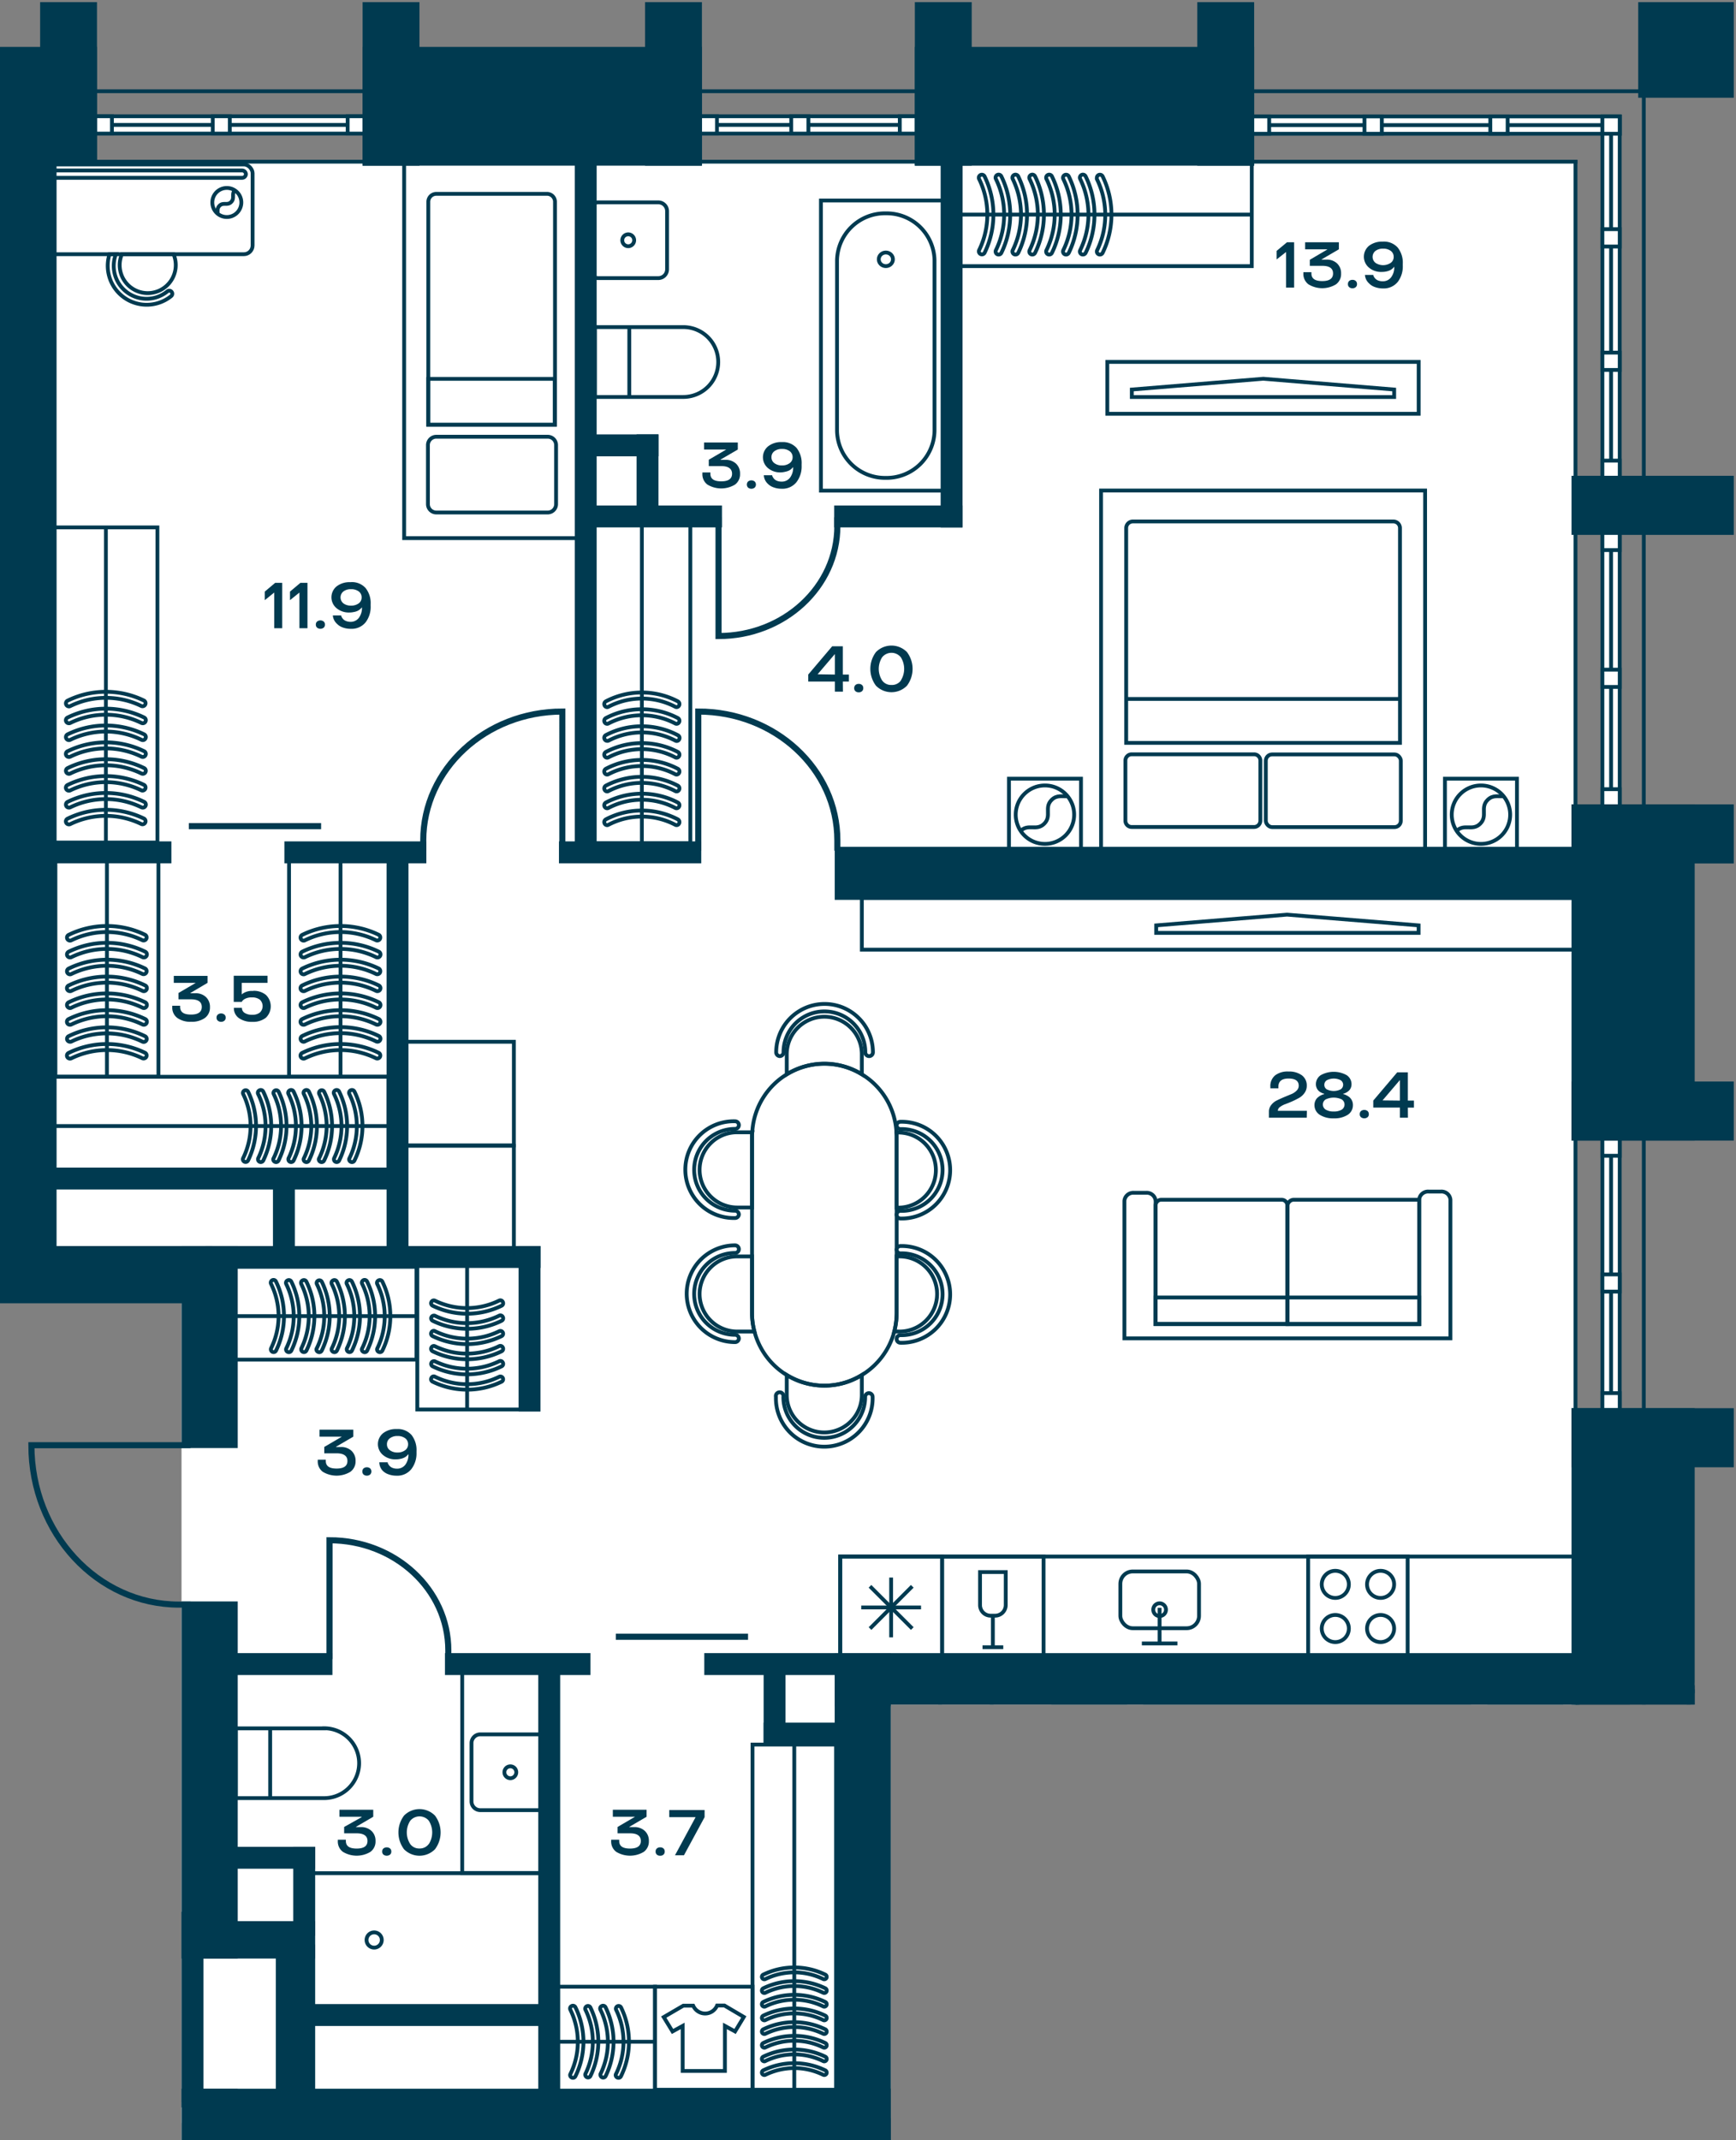 <svg id="Слой_1" data-name="Слой 1" xmlns="http://www.w3.org/2000/svg" xmlns:xlink="http://www.w3.org/1999/xlink" viewBox="0 0 455.81 561.83"><rect x="0" y="0" width="455.81" height="561.83" fill="#808080" stroke="none"/><defs><clipPath id="clip-path"><polygon points="0 0.07 0 561.76 233.86 561.76 233.86 447.45 444.95 447.45 444.95 441.67 455.81 441.67 455.81 0.07 0 0.07" fill="none"/></clipPath></defs><polygon points="223.83 439.69 223.83 551.78 47.66 551.78 47.66 561.76 233.86 561.76 233.86 447.45 413.67 447.45 413.67 439.69 223.83 439.69" fill="#fff"/><polygon points="6.82 42.44 6.82 333.77 47.66 333.77 47.66 557.25 228.16 557.25 228.16 443.63 413.67 443.63 413.67 226.61 413.67 226.61 413.67 42.44 6.82 42.44" fill="#fff"/><rect y="42.44" width="6.82" height="291.33" fill="#fff"/><g clip-path="url(#clip-path)"><line x1="-394.91" y1="42.44" x2="414.16" y2="42.44" fill="none" stroke="#003a50" stroke-miterlimit="10"/><line x1="-416.35" y1="23.95" x2="436.62" y2="23.95" fill="none" stroke="#003a50" stroke-miterlimit="10"/><line x1="413.67" y1="41.97" x2="413.67" y2="1139.11" fill="none" stroke="#003a50" stroke-miterlimit="10"/><line x1="431.6" y1="19.49" x2="431.6" y2="1139.11" fill="none" stroke="#003a50" stroke-miterlimit="10"/></g><rect x="420.73" y="139.86" width="4.55" height="71.84" fill="#fff"/><rect x="420.73" y="139.86" width="4.55" height="71.84" fill="none" stroke="#003a50" stroke-miterlimit="10"/><line x1="423.01" y1="211.7" x2="423.01" y2="139.86" fill="none" stroke="#003a50" stroke-miterlimit="10"/><rect x="420.73" y="207.16" width="4.55" height="4.54" fill="#fff"/><rect x="420.73" y="207.16" width="4.55" height="4.54" fill="none" stroke="#003a50" stroke-miterlimit="10"/><rect x="420.73" y="139.86" width="4.55" height="4.54" fill="#fff"/><rect x="420.73" y="139.86" width="4.55" height="4.54" fill="none" stroke="#003a50" stroke-miterlimit="10"/><rect x="420.73" y="175.78" width="4.55" height="4.54" fill="#fff"/><rect x="420.73" y="175.78" width="4.55" height="4.54" fill="none" stroke="#003a50" stroke-miterlimit="10"/><rect x="24.91" y="30.52" width="70.84" height="4.55" fill="#fff"/><rect x="24.91" y="30.52" width="70.84" height="4.55" fill="none" stroke="#003a50" stroke-miterlimit="10"/><line x1="24.91" y1="32.79" x2="95.75" y2="32.79" fill="none" stroke="#003a50" stroke-miterlimit="10"/><rect x="24.91" y="30.52" width="4.48" height="4.55" fill="#fff"/><rect x="24.91" y="30.52" width="4.48" height="4.55" fill="none" stroke="#003a50" stroke-miterlimit="10"/><rect x="91.28" y="30.52" width="4.48" height="4.55" fill="#fff"/><rect x="91.28" y="30.52" width="4.48" height="4.55" fill="none" stroke="#003a50" stroke-miterlimit="10"/><rect x="55.86" y="30.52" width="4.48" height="4.55" fill="#fff"/><rect x="55.86" y="30.52" width="4.48" height="4.55" fill="none" stroke="#003a50" stroke-miterlimit="10"/><rect x="420.73" y="298.87" width="4.55" height="71.33" fill="#fff"/><rect x="420.73" y="298.87" width="4.55" height="71.33" fill="none" stroke="#003a50" stroke-miterlimit="10"/><line x1="423.01" y1="370.2" x2="423.01" y2="298.87" fill="none" stroke="#003a50" stroke-miterlimit="10"/><rect x="420.73" y="365.69" width="4.55" height="4.51" fill="#fff"/><rect x="420.73" y="365.69" width="4.55" height="4.51" fill="none" stroke="#003a50" stroke-miterlimit="10"/><rect x="420.73" y="298.87" width="4.55" height="4.51" fill="#fff"/><rect x="420.73" y="298.87" width="4.55" height="4.51" fill="none" stroke="#003a50" stroke-miterlimit="10"/><rect x="420.73" y="334.53" width="4.55" height="4.51" fill="#fff"/><rect x="420.73" y="334.53" width="4.55" height="4.51" fill="none" stroke="#003a50" stroke-miterlimit="10"/><rect x="183.75" y="30.52" width="57" height="4.55" fill="#fff"/><rect x="183.75" y="30.52" width="57" height="4.55" fill="none" stroke="#003a50" stroke-miterlimit="10"/><line x1="183.75" y1="32.79" x2="240.75" y2="32.79" fill="none" stroke="#003a50" stroke-miterlimit="10"/><rect x="183.75" y="30.52" width="4.5" height="4.55" fill="#fff"/><rect x="183.75" y="30.52" width="4.5" height="4.55" fill="none" stroke="#003a50" stroke-miterlimit="10"/><rect x="236.25" y="30.52" width="4.5" height="4.55" fill="#fff"/><rect x="236.25" y="30.52" width="4.5" height="4.55" fill="none" stroke="#003a50" stroke-miterlimit="10"/><rect x="207.75" y="30.52" width="4.51" height="4.55" fill="#fff"/><rect x="207.75" y="30.52" width="4.5" height="4.55" fill="none" stroke="#003a50" stroke-miterlimit="10"/><rect x="328.7" y="30.56" width="96.59" height="4.55" fill="#fff"/><rect x="328.7" y="30.56" width="96.59" height="4.55" fill="none" stroke="#003a50" stroke-miterlimit="10"/><line x1="328.7" y1="32.84" x2="425.29" y2="32.84" fill="none" stroke="#003a50" stroke-miterlimit="10"/><rect x="328.7" y="30.56" width="4.55" height="4.55" fill="#fff"/><rect x="328.7" y="30.56" width="4.55" height="4.55" fill="none" stroke="#003a50" stroke-miterlimit="10"/><rect x="358.26" y="30.56" width="4.55" height="4.55" fill="#fff"/><rect x="358.26" y="30.56" width="4.55" height="4.55" fill="none" stroke="#003a50" stroke-miterlimit="10"/><rect x="391.3" y="30.56" width="4.55" height="4.55" fill="#fff"/><rect x="391.3" y="30.56" width="4.55" height="4.55" fill="none" stroke="#003a50" stroke-miterlimit="10"/><rect x="420.73" y="30.56" width="4.55" height="94.9" fill="#fff"/><rect x="420.73" y="30.56" width="4.55" height="94.9" fill="none" stroke="#003a50" stroke-miterlimit="10"/><line x1="423.01" y1="125.46" x2="423.01" y2="30.56" fill="none" stroke="#003a50" stroke-miterlimit="10"/><rect x="420.73" y="120.91" width="4.55" height="4.55" fill="#fff"/><rect x="420.73" y="120.91" width="4.55" height="4.55" fill="none" stroke="#003a50" stroke-miterlimit="10"/><rect x="420.73" y="30.56" width="4.55" height="4.55" fill="#fff"/><rect x="420.73" y="30.56" width="4.55" height="4.55" fill="none" stroke="#003a50" stroke-miterlimit="10"/><rect x="420.73" y="92.56" width="4.55" height="4.55" fill="#fff"/><rect x="420.73" y="92.56" width="4.55" height="4.55" fill="none" stroke="#003a50" stroke-miterlimit="10"/><rect x="420.73" y="60.16" width="4.55" height="4.55" fill="#fff"/><rect x="420.73" y="60.16" width="4.55" height="4.55" fill="none" stroke="#003a50" stroke-miterlimit="10"/><g clip-path="url(#clip-path)"><path d="M194,351.38a1,1,0,0,0-1-1,10.74,10.74,0,0,1,0-21.48,1,1,0,0,0,0-2,12.7,12.7,0,1,0,0,25.4A1,1,0,0,0,194,351.38Z" fill="none" stroke="#003a50" stroke-miterlimit="10"/><path d="M235.42,328a1,1,0,0,0,1,1,10.74,10.74,0,1,1,0,21.47,1,1,0,1,0,0,2,12.7,12.7,0,1,0,0-25.39A1,1,0,0,0,235.42,328Z" fill="none" stroke="#003a50" stroke-miterlimit="10"/><path d="M194,318.81a1,1,0,0,0-1-1,10.74,10.74,0,0,1,0-21.48,1,1,0,1,0,0-2,12.7,12.7,0,1,0,0,25.39A1,1,0,0,0,194,318.81Z" fill="none" stroke="#003a50" stroke-miterlimit="10"/><path d="M235.42,295.38a1,1,0,0,0,1,1,10.74,10.74,0,1,1,0,21.47,1,1,0,0,0,0,2,12.7,12.7,0,1,0,0-25.39A1,1,0,0,0,235.42,295.38Z" fill="none" stroke="#003a50" stroke-miterlimit="10"/><path d="M204.72,277.23a1,1,0,0,0,1-1,10.74,10.74,0,0,1,21.48,0,1,1,0,1,0,2,0,12.7,12.7,0,0,0-25.4,0A1,1,0,0,0,204.72,277.23Z" fill="none" stroke="#003a50" stroke-miterlimit="10"/><path d="M228.16,365.69a1,1,0,0,0-1,1,10.74,10.74,0,0,1-21.48,0,1,1,0,1,0-1.95,0,12.7,12.7,0,1,0,25.39,0A1,1,0,0,0,228.16,365.69Z" fill="none" stroke="#003a50" stroke-miterlimit="10"/><path d="M183.69,339.65a9.88,9.88,0,0,0,9.84,9.87h4.56a18.55,18.55,0,0,1-.63-4.78V329.81h-3.93A9.87,9.87,0,0,0,183.69,339.65Z" fill="none" stroke="#003a50" stroke-miterlimit="10"/><path d="M234.8,349.52h1.07a9.86,9.86,0,1,0,0-19.71h-.44v14.93A20,20,0,0,1,234.8,349.52Z" fill="none" stroke="#003a50" stroke-miterlimit="10"/><path d="M183.69,307.08a9.89,9.89,0,0,0,9.84,9.88h3.93V298.22c0-.32,0-.66.06-1h-4A9.85,9.85,0,0,0,183.69,307.08Z" fill="none" stroke="#003a50" stroke-miterlimit="10"/><path d="M235.37,297.24c0,.32.06.66.06,1V317h.44a9.86,9.86,0,1,0,0-19.72Z" fill="none" stroke="#003a50" stroke-miterlimit="10"/><path d="M206.57,360.93v5.22a9.86,9.86,0,1,0,19.72,0v-5.22a18.76,18.76,0,0,1-9.84,2.8A19,19,0,0,1,206.57,360.93Z" fill="none" stroke="#003a50" stroke-miterlimit="10"/><path d="M206.57,276.78V282a19,19,0,0,1,9.88-2.8,18.76,18.76,0,0,1,9.84,2.8v-5.25a9.86,9.86,0,1,0-19.72,0Z" fill="none" stroke="#003a50" stroke-miterlimit="10"/><path d="M197.46,298.22v46.52a18.55,18.55,0,0,0,.63,4.78,19,19,0,0,0,18.36,14.21,18.72,18.72,0,0,0,9.84-2.79,19.09,19.09,0,0,0,8.52-11.42,20.46,20.46,0,0,0,.62-4.78V298.22c0-.32,0-.66-.06-1a18.95,18.95,0,0,0-37.85,0C197.49,297.56,197.46,297.9,197.46,298.22Z" fill="none" stroke="#003a50" stroke-miterlimit="10"/><rect x="-35.25" y="226.11" width="34.75" height="81.24" fill="none" stroke="#003a50" stroke-miterlimit="10"/><path d="M126.1,455.26h15.8a2.32,2.32,0,0,1,2.31,2.31v15.28a2.32,2.32,0,0,1-2.31,2.31H126.1a2.31,2.31,0,0,1-2.3-2.31V457.57A2.31,2.31,0,0,1,126.1,455.26Z" fill="none" stroke="#003a50" stroke-miterlimit="10"/><path d="M132.44,465.21a1.56,1.56,0,1,1,1.56,1.56A1.56,1.56,0,0,1,132.44,465.21Z" fill="none" stroke="#003a50" stroke-miterlimit="10"/></g><rect x="121.36" y="438.78" width="22.8" height="52.87" fill="none" stroke="#003a50" stroke-miterlimit="10"/><rect x="105.63" y="300.77" width="29.29" height="27.2" fill="none" stroke="#003a50" stroke-miterlimit="10"/><rect x="105.63" y="273.46" width="29.29" height="27.2" fill="none" stroke="#003a50" stroke-miterlimit="10"/><rect x="215.55" y="52.63" width="34.08" height="76.16" fill="none" stroke="#003a50" stroke-miterlimit="10"/><g clip-path="url(#clip-path)"><path d="M219.77,68.34v44.74a12.59,12.59,0,0,0,12.8,12.36h0a12.58,12.58,0,0,0,12.8-12.36V68.34A12.58,12.58,0,0,0,232.61,56h0A12.59,12.59,0,0,0,219.77,68.34Z" fill="none" stroke="#003a50" stroke-miterlimit="10"/><ellipse cx="232.59" cy="68.07" rx="1.86" ry="1.79" fill="none" stroke="#003a50" stroke-miterlimit="10"/><path d="M179.41,104.2H156.2V85.86h23.21a9.17,9.17,0,1,1,0,18.34Z" fill="none" stroke="#003a50" stroke-miterlimit="10"/></g><line x1="165.23" y1="85.86" x2="165.23" y2="104.2" fill="none" stroke="#003a50" stroke-miterlimit="10"/><g clip-path="url(#clip-path)"><path d="M172.85,73h-15.8a2.3,2.3,0,0,1-2.3-2.31V55.42a2.3,2.3,0,0,1,2.3-2.3h15.8a2.3,2.3,0,0,1,2.3,2.3V70.7A2.3,2.3,0,0,1,172.85,73Z" fill="none" stroke="#003a50" stroke-miterlimit="10"/><path d="M166.51,63.06A1.56,1.56,0,1,1,165,61.51,1.56,1.56,0,0,1,166.51,63.06Z" fill="none" stroke="#003a50" stroke-miterlimit="10"/></g><rect x="226.29" y="235.66" width="192.62" height="13.62" fill="none" stroke="#003a50" stroke-miterlimit="10"/><polygon points="303.58 242.91 337.94 240.09 372.47 242.91 372.47 244.88 303.58 244.88 303.58 242.91" fill="none" stroke="#003a50" stroke-miterlimit="10"/><g clip-path="url(#clip-path)"><rect x="-44.65" y="61.04" width="45.5" height="98.82" fill="none" stroke="#003a50" stroke-miterlimit="10"/></g><rect x="106.11" y="42.44" width="45.5" height="98.82" fill="none" stroke="#003a50" stroke-miterlimit="10"/><g clip-path="url(#clip-path)"><path d="M143.56,50.88h-29a2.1,2.1,0,0,0-2.1,2.1V111.5h33.26V53A2.1,2.1,0,0,0,143.56,50.88Z" fill="none" stroke="#003a50" stroke-miterlimit="10"/></g><rect x="112.41" y="99.45" width="33.26" height="12.04" fill="none" stroke="#003a50" stroke-miterlimit="10"/><g clip-path="url(#clip-path)"><path d="M143.81,134.53H114.56a2.2,2.2,0,0,1-2.2-2.21V116.84a2.19,2.19,0,0,1,2.2-2.2h29.25a2.2,2.2,0,0,1,2.2,2.2v15.48A2.21,2.21,0,0,1,143.81,134.53Z" fill="none" stroke="#003a50" stroke-miterlimit="10"/><rect x="233.31" y="446.28" width="27.05" height="137.43" fill="none" stroke="#003a50" stroke-miterlimit="10"/><path d="M237.14,565.67a.79.79,0,0,1-.71-.45.81.81,0,0,1,.36-1.07,22.91,22.91,0,0,1,20.09,0,.8.8,0,0,1,.36,1.07.79.79,0,0,1-1.06.36,21.3,21.3,0,0,0-18.69,0A.73.73,0,0,1,237.14,565.67Z" fill="none" stroke="#003a50" stroke-miterlimit="10"/><path d="M237.14,561.24a.78.78,0,0,1-.71-.44.82.82,0,0,1,.36-1.08,22.91,22.91,0,0,1,20.09,0,.8.8,0,0,1,.36,1.07.79.79,0,0,1-1.06.37,21.3,21.3,0,0,0-18.69,0A.72.72,0,0,1,237.14,561.24Z" fill="none" stroke="#003a50" stroke-miterlimit="10"/><path d="M237.14,556.81a.78.78,0,0,1-.71-.44.8.8,0,0,1,.36-1.07,22.91,22.91,0,0,1,20.09,0,.8.8,0,0,1,.36,1.07.79.79,0,0,1-1.06.36,21.3,21.3,0,0,0-18.69,0A.72.72,0,0,1,237.14,556.81Z" fill="none" stroke="#003a50" stroke-miterlimit="10"/><path d="M237.14,552.39a.78.78,0,0,1-.71-.44.82.82,0,0,1,.36-1.08,22.91,22.91,0,0,1,20.09,0,.8.8,0,0,1,.36,1.07.79.79,0,0,1-1.06.37,21.3,21.3,0,0,0-18.69,0A.72.72,0,0,1,237.14,552.39Z" fill="none" stroke="#003a50" stroke-miterlimit="10"/><path d="M237.14,548a.78.78,0,0,1-.71-.44.8.8,0,0,1,.36-1.07,22.91,22.91,0,0,1,20.09,0,.8.8,0,0,1,.36,1.07.79.79,0,0,1-1.06.36,21.3,21.3,0,0,0-18.69,0A.72.72,0,0,1,237.14,548Z" fill="none" stroke="#003a50" stroke-miterlimit="10"/><line x1="246.83" y1="583.7" x2="246.83" y2="442.44" fill="none" stroke="#003a50" stroke-miterlimit="10"/></g><rect x="14.28" y="138.44" width="27.05" height="82.72" fill="none" stroke="#003a50" stroke-miterlimit="10"/><g clip-path="url(#clip-path)"><path d="M18.11,207.55a.79.79,0,0,1-.35-1.51,22.88,22.88,0,0,1,20.08,0,.8.8,0,0,1-.7,1.43,21.27,21.27,0,0,0-18.68,0A.74.74,0,0,1,18.11,207.55Z" fill="none" stroke="#003a50" stroke-miterlimit="10"/><path d="M18.11,203.13a.81.81,0,0,1-.72-.45.79.79,0,0,1,.37-1.06,22.8,22.8,0,0,1,20.08,0,.79.79,0,0,1-.7,1.42,21.27,21.27,0,0,0-18.68,0A.76.76,0,0,1,18.11,203.13Z" fill="none" stroke="#003a50" stroke-miterlimit="10"/><path d="M18.11,198.7a.79.79,0,0,1-.35-1.51,22.88,22.88,0,0,1,20.08,0,.78.78,0,0,1,.36,1.06.79.79,0,0,1-1.06.37,21.27,21.27,0,0,0-18.68,0A.74.74,0,0,1,18.11,198.7Z" fill="none" stroke="#003a50" stroke-miterlimit="10"/><path d="M18.11,194.28a.8.8,0,0,1-.35-1.52,22.88,22.88,0,0,1,20.08,0,.79.79,0,0,1,.36,1.07.78.78,0,0,1-1.06.36,21.27,21.27,0,0,0-18.68,0A.76.76,0,0,1,18.11,194.28Z" fill="none" stroke="#003a50" stroke-miterlimit="10"/><path d="M18.11,189.85a.79.79,0,0,1-.35-1.51,22.88,22.88,0,0,1,20.08,0,.78.78,0,0,1,.36,1.06.79.79,0,0,1-1.06.37,21.27,21.27,0,0,0-18.68,0A.74.74,0,0,1,18.11,189.85Z" fill="none" stroke="#003a50" stroke-miterlimit="10"/><path d="M18.11,185.43a.8.8,0,0,1-.35-1.52,22.88,22.88,0,0,1,20.08,0,.8.8,0,0,1-.7,1.43,21.27,21.27,0,0,0-18.68,0A.76.76,0,0,1,18.11,185.43Z" fill="none" stroke="#003a50" stroke-miterlimit="10"/><path d="M18.11,212a.8.8,0,0,1-.72-.44.81.81,0,0,1,.37-1.08,22.88,22.88,0,0,1,20.08,0,.8.8,0,0,1-.7,1.44,21.27,21.27,0,0,0-18.68,0A.74.74,0,0,1,18.11,212Z" fill="none" stroke="#003a50" stroke-miterlimit="10"/><path d="M18.11,216.4a.79.79,0,0,1-.35-1.51,22.88,22.88,0,0,1,20.08,0,.8.8,0,0,1-.7,1.43,21.27,21.27,0,0,0-18.68,0A.74.74,0,0,1,18.11,216.4Z" fill="none" stroke="#003a50" stroke-miterlimit="10"/></g><line x1="27.8" y1="221.17" x2="27.8" y2="138.44" fill="none" stroke="#003a50" stroke-miterlimit="10"/><rect x="14.55" y="223.3" width="27.05" height="59.34" fill="none" stroke="#003a50" stroke-miterlimit="10"/><g clip-path="url(#clip-path)"><path d="M18.39,269a.79.79,0,0,1-.35-1.51,22.88,22.88,0,0,1,20.08,0,.78.78,0,0,1,.36,1.06.79.79,0,0,1-1.06.37,21.27,21.27,0,0,0-18.68,0A.74.74,0,0,1,18.39,269Z" fill="none" stroke="#003a50" stroke-miterlimit="10"/><path d="M18.39,264.61a.8.8,0,0,1-.35-1.52,22.88,22.88,0,0,1,20.08,0,.79.79,0,0,1,.36,1.07.78.78,0,0,1-1.06.36,21.27,21.27,0,0,0-18.68,0A.76.76,0,0,1,18.39,264.61Z" fill="none" stroke="#003a50" stroke-miterlimit="10"/><path d="M18.39,260.18a.79.79,0,0,1-.35-1.51,22.88,22.88,0,0,1,20.08,0,.78.78,0,0,1,.36,1.06.79.79,0,0,1-1.06.37,21.27,21.27,0,0,0-18.68,0A.74.74,0,0,1,18.39,260.18Z" fill="none" stroke="#003a50" stroke-miterlimit="10"/><path d="M18.39,255.76a.8.8,0,0,1-.35-1.52,22.88,22.88,0,0,1,20.08,0,.8.8,0,0,1-.7,1.43,21.27,21.27,0,0,0-18.68,0A.76.76,0,0,1,18.39,255.76Z" fill="none" stroke="#003a50" stroke-miterlimit="10"/><path d="M18.39,251.33a.8.8,0,0,1-.72-.44.81.81,0,0,1,.37-1.08,22.88,22.88,0,0,1,20.08,0,.8.8,0,0,1-.7,1.44,21.27,21.27,0,0,0-18.68,0A.74.74,0,0,1,18.39,251.33Z" fill="none" stroke="#003a50" stroke-miterlimit="10"/><path d="M18.39,246.91a.8.8,0,0,1-.35-1.52,22.88,22.88,0,0,1,20.08,0,.8.8,0,0,1-.7,1.43,21.27,21.27,0,0,0-18.68,0A.76.76,0,0,1,18.39,246.91Z" fill="none" stroke="#003a50" stroke-miterlimit="10"/><path d="M18.39,273.46a.81.81,0,0,1-.72-.45A.79.79,0,0,1,18,272a22.8,22.8,0,0,1,20.08,0,.79.79,0,0,1-.7,1.42,21.27,21.27,0,0,0-18.68,0A.76.76,0,0,1,18.39,273.46Z" fill="none" stroke="#003a50" stroke-miterlimit="10"/><path d="M18.39,277.88a.79.79,0,0,1-.35-1.51,22.88,22.88,0,0,1,20.08,0,.8.8,0,0,1-.7,1.43,21.27,21.27,0,0,0-18.68,0A.74.74,0,0,1,18.39,277.88Z" fill="none" stroke="#003a50" stroke-miterlimit="10"/></g><line x1="28.08" y1="282.64" x2="28.08" y2="223.3" fill="none" stroke="#003a50" stroke-miterlimit="10"/><rect x="75.89" y="222.03" width="27.05" height="60.61" fill="none" stroke="#003a50" stroke-miterlimit="10"/><g clip-path="url(#clip-path)"><path d="M79.72,269a.79.79,0,0,1-.35-1.51,22.91,22.91,0,0,1,20.09,0,.8.8,0,0,1,.36,1.06.81.81,0,0,1-1.07.37,21.27,21.27,0,0,0-18.68,0A.72.72,0,0,1,79.72,269Z" fill="none" stroke="#003a50" stroke-miterlimit="10"/><path d="M79.72,264.61a.8.8,0,0,1-.35-1.52,22.91,22.91,0,0,1,20.09,0,.81.81,0,0,1,.36,1.07.79.79,0,0,1-1.07.36,21.27,21.27,0,0,0-18.68,0A.73.73,0,0,1,79.72,264.61Z" fill="none" stroke="#003a50" stroke-miterlimit="10"/><path d="M79.72,260.18a.79.79,0,0,1-.35-1.51,22.91,22.91,0,0,1,20.09,0,.8.8,0,0,1,.36,1.06.81.81,0,0,1-1.07.37,21.27,21.27,0,0,0-18.68,0A.72.72,0,0,1,79.72,260.18Z" fill="none" stroke="#003a50" stroke-miterlimit="10"/><path d="M79.72,255.76a.8.8,0,0,1-.35-1.52,22.91,22.91,0,0,1,20.09,0,.8.8,0,0,1-.71,1.43,21.27,21.27,0,0,0-18.68,0A.73.73,0,0,1,79.72,255.76Z" fill="none" stroke="#003a50" stroke-miterlimit="10"/><path d="M79.72,251.33a.8.8,0,0,1-.72-.44.81.81,0,0,1,.37-1.08,22.91,22.91,0,0,1,20.09,0,.8.8,0,0,1-.71,1.44,21.27,21.27,0,0,0-18.68,0A.72.72,0,0,1,79.72,251.33Z" fill="none" stroke="#003a50" stroke-miterlimit="10"/><path d="M79.72,246.91a.8.8,0,0,1-.35-1.52,22.91,22.91,0,0,1,20.09,0,.8.8,0,0,1-.71,1.43,21.27,21.27,0,0,0-18.68,0A.73.73,0,0,1,79.72,246.91Z" fill="none" stroke="#003a50" stroke-miterlimit="10"/><path d="M79.72,273.46A.81.81,0,0,1,79,273a.79.79,0,0,1,.37-1.06,22.82,22.82,0,0,1,20.09,0,.79.79,0,1,1-.71,1.42,21.27,21.27,0,0,0-18.68,0A.73.73,0,0,1,79.72,273.46Z" fill="none" stroke="#003a50" stroke-miterlimit="10"/><path d="M79.72,277.88a.79.79,0,0,1-.35-1.51,22.91,22.91,0,0,1,20.09,0,.8.8,0,0,1-.71,1.43,21.27,21.27,0,0,0-18.68,0A.72.72,0,0,1,79.72,277.88Z" fill="none" stroke="#003a50" stroke-miterlimit="10"/></g><line x1="89.41" y1="282.64" x2="89.41" y2="222.03" fill="none" stroke="#003a50" stroke-miterlimit="10"/><rect x="197.58" y="457.94" width="21.94" height="90.61" fill="none" stroke="#003a50" stroke-miterlimit="10"/><g clip-path="url(#clip-path)"><path d="M200.69,537.51a.65.65,0,0,1-.29-1.23,18.61,18.61,0,0,1,16.3,0,.66.66,0,0,1,.3.87.65.65,0,0,1-.87.29,17.27,17.27,0,0,0-15.15,0A.62.62,0,0,1,200.69,537.51Z" fill="none" stroke="#003a50" stroke-miterlimit="10"/><path d="M200.69,533.92a.65.65,0,0,1-.29-1.23,18.61,18.61,0,0,1,16.3,0,.66.66,0,0,1,.3.87.65.65,0,0,1-.87.29,17.27,17.27,0,0,0-15.15,0A.62.62,0,0,1,200.69,533.92Z" fill="none" stroke="#003a50" stroke-miterlimit="10"/><path d="M200.69,530.33a.65.65,0,0,1-.29-1.23,18.61,18.61,0,0,1,16.3,0,.66.66,0,0,1,.3.87.65.65,0,0,1-.87.29,17.27,17.27,0,0,0-15.15,0A.62.62,0,0,1,200.69,530.33Z" fill="none" stroke="#003a50" stroke-miterlimit="10"/><path d="M200.69,526.74a.65.65,0,0,1-.29-1.23,18.61,18.61,0,0,1,16.3,0,.66.66,0,0,1,.3.87.65.65,0,0,1-.87.29,17.27,17.27,0,0,0-15.15,0A.62.62,0,0,1,200.69,526.74Z" fill="none" stroke="#003a50" stroke-miterlimit="10"/><path d="M200.69,523.15a.64.64,0,0,1-.58-.36.66.66,0,0,1,.29-.87,18.61,18.61,0,0,1,16.3,0,.66.66,0,0,1,.3.87.65.65,0,0,1-.87.29,17.27,17.27,0,0,0-15.15,0A.62.62,0,0,1,200.69,523.15Z" fill="none" stroke="#003a50" stroke-miterlimit="10"/><path d="M200.69,519.56a.65.65,0,0,1-.29-1.23,18.61,18.61,0,0,1,16.3,0,.66.66,0,0,1,.3.87.65.65,0,0,1-.87.29,17.27,17.27,0,0,0-15.15,0A.62.62,0,0,1,200.69,519.56Z" fill="none" stroke="#003a50" stroke-miterlimit="10"/><path d="M200.69,541.1a.65.65,0,0,1-.29-1.23,18.61,18.61,0,0,1,16.3,0,.66.66,0,0,1,.3.87.65.65,0,0,1-.87.29A17.27,17.27,0,0,0,201,541,.62.62,0,0,1,200.69,541.1Z" fill="none" stroke="#003a50" stroke-miterlimit="10"/><path d="M200.69,544.69a.65.65,0,0,1-.29-1.23,18.61,18.61,0,0,1,16.3,0,.66.66,0,0,1,.3.87.65.65,0,0,1-.87.29,17.27,17.27,0,0,0-15.15,0A.62.62,0,0,1,200.69,544.69Z" fill="none" stroke="#003a50" stroke-miterlimit="10"/></g><line x1="208.55" y1="548.55" x2="208.55" y2="455.07" fill="none" stroke="#003a50" stroke-miterlimit="10"/><rect x="155.81" y="136.74" width="25.44" height="84.62" fill="none" stroke="#003a50" stroke-miterlimit="10"/><g clip-path="url(#clip-path)"><path d="M159.41,207.75a.75.75,0,0,1-.67-.45.82.82,0,0,1,.34-1.07,20.39,20.39,0,0,1,18.89,0,.81.81,0,0,1,.34,1.07.72.72,0,0,1-1,.36,18.94,18.94,0,0,0-17.57,0A.68.68,0,0,1,159.41,207.75Z" fill="none" stroke="#003a50" stroke-miterlimit="10"/><path d="M159.41,203.32a.74.74,0,0,1-.67-.44.83.83,0,0,1,.34-1.08,20.39,20.39,0,0,1,18.89,0,.81.81,0,0,1,.34,1.07.73.73,0,0,1-1,.37,18.94,18.94,0,0,0-17.57,0A.67.67,0,0,1,159.41,203.32Z" fill="none" stroke="#003a50" stroke-miterlimit="10"/><path d="M159.41,198.89a.74.74,0,0,1-.67-.44.82.82,0,0,1,.34-1.07,20.39,20.39,0,0,1,18.89,0,.81.81,0,0,1,.34,1.07.72.72,0,0,1-1,.36,18.94,18.94,0,0,0-17.57,0A.67.67,0,0,1,159.41,198.89Z" fill="none" stroke="#003a50" stroke-miterlimit="10"/><path d="M159.41,194.47a.75.75,0,0,1-.67-.45.8.8,0,0,1,.34-1.06A20.31,20.31,0,0,1,178,193a.79.79,0,0,1,.34,1.06.72.72,0,0,1-1,.36,18.94,18.94,0,0,0-17.57,0A.68.68,0,0,1,159.41,194.47Z" fill="none" stroke="#003a50" stroke-miterlimit="10"/><path d="M159.41,190a.74.74,0,0,1-.67-.44.82.82,0,0,1,.34-1.07,20.39,20.39,0,0,1,18.89,0,.8.8,0,0,1,.34,1.06.73.73,0,0,1-1,.37,18.94,18.94,0,0,0-17.57,0A.67.67,0,0,1,159.41,190Z" fill="none" stroke="#003a50" stroke-miterlimit="10"/><path d="M159.41,185.62a.75.75,0,0,1-.67-.45.82.82,0,0,1,.34-1.07,20.39,20.39,0,0,1,18.89,0,.81.81,0,0,1,.34,1.07.72.72,0,0,1-1,.36,18.94,18.94,0,0,0-17.57,0A.68.68,0,0,1,159.41,185.62Z" fill="none" stroke="#003a50" stroke-miterlimit="10"/><path d="M159.41,212.17a.74.74,0,0,1-.67-.44.82.82,0,0,1,.34-1.07,20.39,20.39,0,0,1,18.89,0,.8.8,0,0,1,.34,1.06.73.73,0,0,1-1,.37,18.94,18.94,0,0,0-17.57,0A.67.67,0,0,1,159.41,212.17Z" fill="none" stroke="#003a50" stroke-miterlimit="10"/><path d="M159.41,216.6a.75.75,0,0,1-.67-.45.82.82,0,0,1,.34-1.07,20.39,20.39,0,0,1,18.89,0,.81.81,0,0,1,.34,1.07.72.72,0,0,1-1,.36,18.94,18.94,0,0,0-17.57,0A.68.68,0,0,1,159.41,216.6Z" fill="none" stroke="#003a50" stroke-miterlimit="10"/></g><line x1="168.53" y1="221.36" x2="168.53" y2="136.05" fill="none" stroke="#003a50" stroke-miterlimit="10"/><rect x="14.28" y="282.65" width="87.74" height="24.36" fill="none" stroke="#003a50" stroke-miterlimit="10"/><g clip-path="url(#clip-path)"><path d="M71.74,304.31a.73.73,0,0,0,.4.65.72.72,0,0,0,1-.33,20.62,20.62,0,0,0,0-18.09.72.72,0,0,0-1.29.63,19.13,19.13,0,0,1,0,16.83A.7.7,0,0,0,71.74,304.31Z" fill="none" stroke="#003a50" stroke-miterlimit="10"/><path d="M75.72,304.31a.72.72,0,0,0,1.37.32,20.62,20.62,0,0,0,0-18.09.72.72,0,0,0-1-.33.71.71,0,0,0-.33,1,19.22,19.22,0,0,1,0,16.83A.71.71,0,0,0,75.72,304.31Z" fill="none" stroke="#003a50" stroke-miterlimit="10"/><path d="M79.71,304.31a.73.73,0,0,0,.4.65.72.72,0,0,0,1-.33,20.53,20.53,0,0,0,0-18.09.72.72,0,0,0-1-.33.71.71,0,0,0-.32,1,19.22,19.22,0,0,1,0,16.83A.6.6,0,0,0,79.71,304.31Z" fill="none" stroke="#003a50" stroke-miterlimit="10"/><path d="M83.7,304.31a.73.73,0,0,0,.4.65.72.72,0,0,0,1-.33,20.62,20.62,0,0,0,0-18.09.72.72,0,0,0-1.29.63,19.13,19.13,0,0,1,0,16.83A.7.7,0,0,0,83.7,304.31Z" fill="none" stroke="#003a50" stroke-miterlimit="10"/><path d="M87.68,304.31a.72.72,0,0,0,1.37.32,20.62,20.62,0,0,0,0-18.09.72.72,0,0,0-1-.33.71.71,0,0,0-.33,1,19.22,19.22,0,0,1,0,16.83A.71.71,0,0,0,87.68,304.31Z" fill="none" stroke="#003a50" stroke-miterlimit="10"/><path d="M91.67,304.31a.73.73,0,0,0,.4.65.72.72,0,0,0,1-.33,20.53,20.53,0,0,0,0-18.09.72.72,0,0,0-1-.33.71.71,0,0,0-.32,1,19.22,19.22,0,0,1,0,16.83A.6.6,0,0,0,91.67,304.31Z" fill="none" stroke="#003a50" stroke-miterlimit="10"/><path d="M67.75,304.31a.72.72,0,0,0,1.37.32,20.62,20.62,0,0,0,0-18.09.72.72,0,0,0-1-.33.71.71,0,0,0-.33,1,19.22,19.22,0,0,1,0,16.83A.71.71,0,0,0,67.75,304.31Z" fill="none" stroke="#003a50" stroke-miterlimit="10"/><path d="M63.77,304.31a.72.72,0,0,0,1.36.32,20.62,20.62,0,0,0,0-18.09.72.72,0,0,0-1.29.63,19.13,19.13,0,0,1,0,16.83A.7.7,0,0,0,63.77,304.31Z" fill="none" stroke="#003a50" stroke-miterlimit="10"/></g><line x1="12.42" y1="295.58" x2="102.01" y2="295.58" fill="none" stroke="#003a50" stroke-miterlimit="10"/><g clip-path="url(#clip-path)"><rect x="79.08" y="561.24" width="65.11" height="26.99" fill="none" stroke="#003a50" stroke-miterlimit="10"/></g><rect x="144.92" y="521.5" width="27.07" height="27.53" fill="none" stroke="#003a50" stroke-miterlimit="10"/><g clip-path="url(#clip-path)"><path d="M149.69,544.68a.73.73,0,0,0,.4.65.72.72,0,0,0,1-.33,20.53,20.53,0,0,0,0-18.09.72.72,0,0,0-1-.33.71.71,0,0,0-.32,1,19.22,19.22,0,0,1,0,16.83A.6.6,0,0,0,149.69,544.68Z" fill="none" stroke="#003a50" stroke-miterlimit="10"/><path d="M153.68,544.68A.72.72,0,0,0,155,545a20.62,20.62,0,0,0,0-18.09.72.72,0,0,0-1.29.63,19.13,19.13,0,0,1,0,16.83A.7.7,0,0,0,153.68,544.68Z" fill="none" stroke="#003a50" stroke-miterlimit="10"/><path d="M157.66,544.68A.72.72,0,0,0,159,545a20.62,20.62,0,0,0,0-18.09.72.72,0,0,0-1-.33.71.71,0,0,0-.33,1,19.22,19.22,0,0,1,0,16.83A.71.71,0,0,0,157.66,544.68Z" fill="none" stroke="#003a50" stroke-miterlimit="10"/><path d="M161.65,544.68a.73.73,0,0,0,.4.65.72.72,0,0,0,1-.33,20.62,20.62,0,0,0,0-18.09.72.72,0,0,0-1.29.63,19.13,19.13,0,0,1,0,16.83A.7.7,0,0,0,161.65,544.68Z" fill="none" stroke="#003a50" stroke-miterlimit="10"/></g><line x1="145.67" y1="535.95" x2="171.99" y2="535.95" fill="none" stroke="#003a50" stroke-miterlimit="10"/><g clip-path="url(#clip-path)"><rect x="-81.42" y="196.96" width="81.75" height="24.36" fill="none" stroke="#003a50" stroke-miterlimit="10"/><line x1="-81.42" y1="209.9" x2="0.33" y2="209.9" fill="none" stroke="#003a50" stroke-miterlimit="10"/><path d="M85.12,453.69H61.91V472H85.12a9.17,9.17,0,1,0,0-18.34Z" fill="none" stroke="#003a50" stroke-miterlimit="10"/></g><line x1="70.94" y1="472.03" x2="70.94" y2="453.69" fill="none" stroke="#003a50" stroke-miterlimit="10"/><rect x="81.71" y="491.7" width="61.52" height="35" fill="none" stroke="#003a50" stroke-miterlimit="10"/><g clip-path="url(#clip-path)"><path d="M98.24,511.24a2,2,0,1,0-2-2A2,2,0,0,0,98.24,511.24Z" fill="none" stroke="#003a50" stroke-miterlimit="10"/></g><rect x="264.92" y="204.4" width="18.91" height="18.91" fill="none" stroke="#003a50" stroke-miterlimit="10"/><g clip-path="url(#clip-path)"><path d="M279.79,208.43a7.67,7.67,0,1,0,0,10.84A7.67,7.67,0,0,0,279.79,208.43Z" fill="none" stroke="#003a50" stroke-miterlimit="10"/><path d="M280.31,209c-1.41.14-2.84-.41-4.22,1-2,2,.12,4.19-1.91,6.22s-4.19-.12-6.22,1.91" fill="none" stroke="#003a50" stroke-miterlimit="10"/></g><rect x="379.39" y="204.4" width="18.91" height="18.91" fill="none" stroke="#003a50" stroke-miterlimit="10"/><g clip-path="url(#clip-path)"><path d="M394.27,208.43a7.67,7.67,0,1,0,0,10.84A7.67,7.67,0,0,0,394.27,208.43Z" fill="none" stroke="#003a50" stroke-miterlimit="10"/><path d="M394.79,209c-1.41.14-2.84-.41-4.22,1-2,2,.12,4.19-1.92,6.22s-4.18-.12-6.22,1.91" fill="none" stroke="#003a50" stroke-miterlimit="10"/></g><rect x="289.1" y="128.76" width="85.08" height="94.54" fill="none" stroke="#003a50" stroke-miterlimit="10"/><g clip-path="url(#clip-path)"><path d="M365.85,136.88H297.44a1.74,1.74,0,0,0-1.74,1.74V195h71.88v-56.4A1.73,1.73,0,0,0,365.85,136.88Z" fill="none" stroke="#003a50" stroke-miterlimit="10"/><path d="M329.27,198H297.14a1.65,1.65,0,0,0-1.65,1.65v15.78a1.65,1.65,0,0,0,1.65,1.65h32.13a1.65,1.65,0,0,0,1.65-1.65V199.68A1.65,1.65,0,0,0,329.27,198Z" fill="none" stroke="#003a50" stroke-miterlimit="10"/><rect x="332.36" y="198.03" width="35.44" height="19.08" rx="1.65" fill="none" stroke="#003a50" stroke-miterlimit="10"/></g><line x1="367.8" y1="183.47" x2="295.49" y2="183.47" fill="none" stroke="#003a50" stroke-miterlimit="10"/><g clip-path="url(#clip-path)"><rect x="391.05" y="447.13" width="18.91" height="18.91" fill="none" stroke="#003a50" stroke-miterlimit="10"/><path d="M395.08,462a7.67,7.67,0,1,0,0-10.84A7.65,7.65,0,0,0,395.08,462Z" fill="none" stroke="#003a50" stroke-miterlimit="10"/><path d="M394.56,461.43c1.41-.14,2.84.4,4.22-1,2-2-.12-4.18,1.91-6.21s4.19.11,6.22-1.92" fill="none" stroke="#003a50" stroke-miterlimit="10"/><rect x="276.57" y="447.13" width="18.91" height="18.91" fill="none" stroke="#003a50" stroke-miterlimit="10"/><path d="M280.6,462a7.67,7.67,0,1,0,0-10.84A7.65,7.65,0,0,0,280.6,462Z" fill="none" stroke="#003a50" stroke-miterlimit="10"/><path d="M280.08,461.43c1.41-.14,2.84.4,4.22-1,2-2-.12-4.18,1.92-6.21s4.18.11,6.22-1.92" fill="none" stroke="#003a50" stroke-miterlimit="10"/><rect x="300.68" y="447.13" width="85.08" height="94.54" fill="none" stroke="#003a50" stroke-miterlimit="10"/><path d="M309,533.55h68.41a1.74,1.74,0,0,0,1.74-1.74v-56.4H307.28v56.4A1.74,1.74,0,0,0,309,533.55Z" fill="none" stroke="#003a50" stroke-miterlimit="10"/><path d="M345.6,472.4h32.13a1.65,1.65,0,0,0,1.65-1.65V455a1.65,1.65,0,0,0-1.65-1.65H345.6A1.65,1.65,0,0,0,344,455v15.78A1.65,1.65,0,0,0,345.6,472.4Z" fill="none" stroke="#003a50" stroke-miterlimit="10"/><path d="M308.72,472.4h32.13a1.65,1.65,0,0,0,1.65-1.65V455a1.65,1.65,0,0,0-1.65-1.65H308.72a1.65,1.65,0,0,0-1.65,1.65v15.78A1.65,1.65,0,0,0,308.72,472.4Z" fill="none" stroke="#003a50" stroke-miterlimit="10"/><path d="M185.15,528.54a3.4,3.4,0,0,0,3.13-2.1h1.93l5.09,3L193,533.25l-2.66-1.46v11.83H179.24V531.79l-2.66,1.46-2.31-3.77,5.14-3H182A3.45,3.45,0,0,0,185.15,528.54Z" fill="none" stroke="#003a50" stroke-miterlimit="10"/></g><rect x="171.99" y="521.5" width="25.59" height="27.05" fill="none" stroke="#003a50" stroke-miterlimit="10"/><g clip-path="url(#clip-path)"><rect x="144.28" y="561.55" width="28.13" height="26.68" fill="none" stroke="#003a50" stroke-miterlimit="10"/><path d="M338.06,316.59v31h34.56V314.92H339.74A1.67,1.67,0,0,0,338.06,316.59Z" fill="none" stroke="#003a50" stroke-miterlimit="10"/><path d="M303.43,316.42v31.15H338V316.42a1.5,1.5,0,0,0-1.5-1.5H304.93A1.5,1.5,0,0,0,303.43,316.42Z" fill="none" stroke="#003a50" stroke-miterlimit="10"/><path d="M372.62,314.92a2.35,2.35,0,0,1,2.51-2.14h3.19a2.35,2.35,0,0,1,2.51,2.14v36.39H295.22V315.24a2.35,2.35,0,0,1,2.51-2.14h3.19a2.35,2.35,0,0,1,2.51,2.14v32.33h69.19Z" fill="none" stroke="#003a50" stroke-miterlimit="10"/></g><rect x="303.43" y="340.59" width="69.19" height="6.98" fill="none" stroke="#003a50" stroke-miterlimit="10"/><rect x="247.35" y="408.6" width="26.65" height="26.69" fill="none" stroke="#003a50" stroke-miterlimit="10"/><g clip-path="url(#clip-path)"><path d="M264.07,421.33v-8.67h-6.75v8.67a2.78,2.78,0,0,0,2.77,2.78h1.2A2.79,2.79,0,0,0,264.07,421.33Z" fill="none" stroke="#003a50" stroke-miterlimit="10"/></g><polyline points="257.97 432.39 260.69 432.39 263.42 432.39" fill="none" stroke="#003a50" stroke-miterlimit="10"/><line x1="260.69" y1="424.11" x2="260.69" y2="432.39" fill="none" stroke="#003a50" stroke-miterlimit="10"/><rect x="343.47" y="408.58" width="26.12" height="26.12" fill="none" stroke="#003a50" stroke-miterlimit="10"/><g clip-path="url(#clip-path)"><circle cx="362.49" cy="427.48" r="3.56" fill="none" stroke="#003a50" stroke-miterlimit="10"/><circle cx="350.6" cy="427.48" r="3.56" fill="none" stroke="#003a50" stroke-miterlimit="10"/><circle cx="362.49" cy="415.89" r="3.56" fill="none" stroke="#003a50" stroke-miterlimit="10"/><circle cx="350.6" cy="415.89" r="3.56" fill="none" stroke="#003a50" stroke-miterlimit="10"/></g><polyline points="309.15 431.4 304.48 431.4 299.81 431.4" fill="none" stroke="#003a50" stroke-miterlimit="10"/><line x1="304.47" y1="422.04" x2="304.47" y2="431.4" fill="none" stroke="#003a50" stroke-miterlimit="10"/><g clip-path="url(#clip-path)"><rect x="294.16" y="412.5" width="20.66" height="14.9" rx="3.24" fill="none" stroke="#003a50" stroke-miterlimit="10"/><path d="M304.47,420.87a1.67,1.67,0,1,1-1.67,1.67A1.66,1.66,0,0,1,304.47,420.87Z" fill="none" stroke="#003a50" stroke-miterlimit="10"/></g><rect x="220.61" y="408.58" width="26.74" height="26.74" fill="none" stroke="#003a50" stroke-miterlimit="10"/><line x1="241.83" y1="421.95" x2="226.13" y2="421.95" fill="none" stroke="#003a50" stroke-miterlimit="10"/><line x1="233.98" y1="414.1" x2="233.98" y2="429.8" fill="none" stroke="#003a50" stroke-miterlimit="10"/><line x1="239.53" y1="416.4" x2="228.44" y2="427.49" fill="none" stroke="#003a50" stroke-miterlimit="10"/><line x1="228.43" y1="416.4" x2="239.53" y2="427.49" fill="none" stroke="#003a50" stroke-miterlimit="10"/><rect x="220.61" y="408.58" width="198.3" height="29.62" fill="none" stroke="#003a50" stroke-miterlimit="10"/><g clip-path="url(#clip-path)"><rect x="198.92" y="561.14" width="30.83" height="27.09" fill="none" stroke="#003a50" stroke-miterlimit="10"/><rect x="172.41" y="561.72" width="26.51" height="26.51" fill="none" stroke="#003a50" stroke-miterlimit="10"/><path d="M64.56,45.75h0a1,1,0,0,0-1-1H10.86a1,1,0,1,0,0,1.93H63.59A1,1,0,0,0,64.56,45.75Z" fill="none" stroke="#003a50" stroke-miterlimit="10"/><path d="M28.75,66.73a10.23,10.23,0,0,0,16.19,11,.79.79,0,0,0-1-1.24,8.63,8.63,0,0,1-13.5-9.8Z" fill="none" stroke="#003a50" stroke-miterlimit="10"/><rect x="8.12" y="43.17" width="58.2" height="23.56" rx="2.29" fill="none" stroke="#003a50" stroke-miterlimit="10"/><path d="M56.86,55.84a3.81,3.81,0,1,1,5.39,0A3.79,3.79,0,0,1,56.86,55.84Z" fill="none" stroke="#003a50" stroke-miterlimit="10"/><path d="M57.14,56.1c.07-.7-.2-1.42.49-2.1,1-1,2.08.06,3.09-1s-.06-2.08,1-3.09" fill="none" stroke="#003a50" stroke-miterlimit="10"/><path d="M32,66.73a7.36,7.36,0,1,0,13.57,0Z" fill="none" stroke="#003a50" stroke-miterlimit="10"/></g><rect x="57.21" y="332.54" width="52.15" height="24.36" fill="none" stroke="#003a50" stroke-miterlimit="10"/><g clip-path="url(#clip-path)"><path d="M79.09,354.21a.72.72,0,0,0,1.36.32,20.55,20.55,0,0,0,0-18.1.72.72,0,0,0-1-.33.71.71,0,0,0-.32,1,19.22,19.22,0,0,1,0,16.83A.61.61,0,0,0,79.09,354.21Z" fill="none" stroke="#003a50" stroke-miterlimit="10"/><path d="M83.08,354.21a.7.7,0,0,0,.4.64.71.71,0,0,0,1-.32,20.64,20.64,0,0,0,0-18.1.72.72,0,0,0-1.29.63,19.13,19.13,0,0,1,0,16.83A.71.71,0,0,0,83.08,354.21Z" fill="none" stroke="#003a50" stroke-miterlimit="10"/><path d="M87.06,354.21a.72.72,0,0,0,.4.64.73.73,0,0,0,1-.32,20.64,20.64,0,0,0,0-18.1.72.72,0,0,0-1-.33.71.71,0,0,0-.33,1,19.22,19.22,0,0,1,0,16.83A.72.72,0,0,0,87.06,354.21Z" fill="none" stroke="#003a50" stroke-miterlimit="10"/><path d="M91.05,354.21a.72.72,0,0,0,1.36.32,20.55,20.55,0,0,0,0-18.1.72.72,0,0,0-1-.33.71.71,0,0,0-.32,1,19.22,19.22,0,0,1,0,16.83A.61.61,0,0,0,91.05,354.21Z" fill="none" stroke="#003a50" stroke-miterlimit="10"/><path d="M95,354.21a.7.7,0,0,0,.4.64.71.71,0,0,0,1-.32,20.64,20.64,0,0,0,0-18.1.72.72,0,1,0-1.29.63,19.13,19.13,0,0,1,0,16.83A.71.71,0,0,0,95,354.21Z" fill="none" stroke="#003a50" stroke-miterlimit="10"/><path d="M99,354.21a.72.72,0,0,0,.4.64.73.73,0,0,0,1-.32,20.64,20.64,0,0,0,0-18.1.72.72,0,0,0-1-.33.71.71,0,0,0-.33,1,19.22,19.22,0,0,1,0,16.83A.72.72,0,0,0,99,354.21Z" fill="none" stroke="#003a50" stroke-miterlimit="10"/><path d="M75.1,354.21a.72.72,0,0,0,.4.64.73.73,0,0,0,1-.32,20.64,20.64,0,0,0,0-18.1.72.72,0,0,0-1-.33.71.71,0,0,0-.33,1,19.22,19.22,0,0,1,0,16.83A.72.72,0,0,0,75.1,354.21Z" fill="none" stroke="#003a50" stroke-miterlimit="10"/><path d="M71.12,354.21a.72.72,0,0,0,1.36.32,20.64,20.64,0,0,0,0-18.1.72.72,0,1,0-1.29.63,19.13,19.13,0,0,1,0,16.83A.71.71,0,0,0,71.12,354.21Z" fill="none" stroke="#003a50" stroke-miterlimit="10"/></g><line x1="57.21" y1="345.48" x2="109.36" y2="345.48" fill="none" stroke="#003a50" stroke-miterlimit="10"/><rect x="109.57" y="331.94" width="27.53" height="38.04" fill="none" stroke="#003a50" stroke-miterlimit="10"/><g clip-path="url(#clip-path)"><path d="M113.92,341.35a.71.71,0,0,0-.64.4.73.73,0,0,0,.32,1,20.64,20.64,0,0,0,18.1,0,.72.72,0,0,0,.32-1,.71.71,0,0,0-1-.33,19.2,19.2,0,0,1-16.82,0A.72.72,0,0,0,113.92,341.35Z" fill="none" stroke="#003a50" stroke-miterlimit="10"/><path d="M113.92,345.34a.72.72,0,0,0-.32,1.36,20.55,20.55,0,0,0,18.1,0,.71.71,0,0,0,.32-1,.7.7,0,0,0-1-.32,19.2,19.2,0,0,1-16.82,0A.61.61,0,0,0,113.92,345.34Z" fill="none" stroke="#003a50" stroke-miterlimit="10"/><path d="M113.92,349.33a.69.69,0,0,0-.64.4.71.71,0,0,0,.32,1,20.64,20.64,0,0,0,18.1,0,.72.72,0,0,0-.64-1.29,19.11,19.11,0,0,1-16.82,0A.71.71,0,0,0,113.92,349.33Z" fill="none" stroke="#003a50" stroke-miterlimit="10"/><path d="M113.92,353.31a.71.71,0,0,0-.64.4.73.73,0,0,0,.32,1,20.64,20.64,0,0,0,18.1,0,.72.72,0,0,0,.32-1,.71.71,0,0,0-1-.33,19.2,19.2,0,0,1-16.82,0A.72.72,0,0,0,113.92,353.31Z" fill="none" stroke="#003a50" stroke-miterlimit="10"/><path d="M113.92,357.3a.72.72,0,0,0-.32,1.36,20.55,20.55,0,0,0,18.1,0,.71.71,0,0,0,.32-1,.7.7,0,0,0-1-.32,19.2,19.2,0,0,1-16.82,0A.61.61,0,0,0,113.92,357.3Z" fill="none" stroke="#003a50" stroke-miterlimit="10"/><path d="M113.92,361.29a.69.69,0,0,0-.64.4.71.71,0,0,0,.32,1,20.64,20.64,0,0,0,18.1,0,.72.72,0,0,0-.64-1.29,19.11,19.11,0,0,1-16.82,0A.71.71,0,0,0,113.92,361.29Z" fill="none" stroke="#003a50" stroke-miterlimit="10"/></g><line x1="122.65" y1="332.69" x2="122.65" y2="369.98" fill="none" stroke="#003a50" stroke-miterlimit="10"/><rect x="290.74" y="95" width="81.75" height="13.62" fill="none" stroke="#003a50" stroke-miterlimit="10"/><polygon points="366.06 102.25 331.69 99.42 297.17 102.25 297.17 104.22 366.06 104.22 366.06 102.25" fill="none" stroke="#003a50" stroke-miterlimit="10"/><rect x="252.22" y="42.81" width="76.45" height="27.05" fill="none" stroke="#003a50" stroke-miterlimit="10"/><g clip-path="url(#clip-path)"><path d="M265.83,46.64a.78.78,0,0,1,.44-.71.8.8,0,0,1,1.08.36,22.91,22.91,0,0,1,0,20.09.81.81,0,0,1-1.07.36.8.8,0,0,1-.37-1.07,21.27,21.27,0,0,0,0-18.68A.72.72,0,0,1,265.83,46.64Z" fill="none" stroke="#003a50" stroke-miterlimit="10"/><path d="M270.25,46.64a.8.8,0,0,1,1.52-.35,22.91,22.91,0,0,1,0,20.09.81.81,0,0,1-1.07.36.8.8,0,0,1-.36-1.07,21.27,21.27,0,0,0,0-18.68A.73.73,0,0,1,270.25,46.64Z" fill="none" stroke="#003a50" stroke-miterlimit="10"/><path d="M274.68,46.64a.78.78,0,0,1,.44-.71.8.8,0,0,1,1.08.36,22.91,22.91,0,0,1,0,20.09.81.81,0,0,1-1.07.36.8.8,0,0,1-.37-1.07,21.27,21.27,0,0,0,0-18.68A.72.72,0,0,1,274.68,46.64Z" fill="none" stroke="#003a50" stroke-miterlimit="10"/><path d="M279.11,46.64a.8.8,0,0,1,1.51-.35,22.91,22.91,0,0,1,0,20.09.8.8,0,0,1-1.07.36.8.8,0,0,1-.36-1.07,21.27,21.27,0,0,0,0-18.68A.72.72,0,0,1,279.11,46.64Z" fill="none" stroke="#003a50" stroke-miterlimit="10"/><path d="M283.53,46.64a.8.8,0,0,1,1.52-.35,22.91,22.91,0,0,1,0,20.09.81.81,0,0,1-1.07.36.79.79,0,0,1-.36-1.07,21.27,21.27,0,0,0,0-18.68A.73.73,0,0,1,283.53,46.64Z" fill="none" stroke="#003a50" stroke-miterlimit="10"/><path d="M288,46.64a.8.8,0,0,1,1.51-.35,22.91,22.91,0,0,1,0,20.09.8.8,0,0,1-1.07.36.8.8,0,0,1-.36-1.07A21.27,21.27,0,0,0,288,47,.72.72,0,0,1,288,46.64Z" fill="none" stroke="#003a50" stroke-miterlimit="10"/><path d="M261.4,46.64a.8.8,0,0,1,1.52-.35,22.91,22.91,0,0,1,0,20.09.81.81,0,0,1-1.07.36.8.8,0,0,1-.36-1.07,21.27,21.27,0,0,0,0-18.68A.73.73,0,0,1,261.4,46.64Z" fill="none" stroke="#003a50" stroke-miterlimit="10"/><path d="M257,46.64a.8.8,0,0,1,1.51-.35,22.91,22.91,0,0,1,0,20.09.8.8,0,0,1-1.43-.71,21.27,21.27,0,0,0,0-18.68A.72.72,0,0,1,257,46.64Z" fill="none" stroke="#003a50" stroke-miterlimit="10"/></g><line x1="252.22" y1="56.33" x2="328.67" y2="56.33" fill="none" stroke="#003a50" stroke-miterlimit="10"/><g clip-path="url(#clip-path)"><path d="M111.13,223.3v-2.69c0-18.68,16.35-33.83,36.52-33.83V223.3" fill="none" stroke="#003a50" stroke-miterlimit="10" stroke-width="1.6"/><path d="M219.86,223.3v-2.69c0-18.68-16.35-33.83-36.52-33.83V223.3" fill="none" stroke="#003a50" stroke-miterlimit="10" stroke-width="1.6"/><path d="M219.86,135.77v2.3c0,16-14,28.89-31.2,28.89V135.77" fill="none" stroke="#003a50" stroke-miterlimit="10" stroke-width="1.6"/><path d="M117.71,435.5v-2.29c0-16-14-28.9-31.19-28.9V435.5" fill="none" stroke="#003a50" stroke-miterlimit="10" stroke-width="1.6"/><path d="M299.92,586v-2.69c0-18.68-16.34-33.81-36.5-33.81V586" fill="none" stroke="#003a50" stroke-miterlimit="10" stroke-width="1.6"/><path d="M50.05,421.2H47c-21.41,0-38.76-18.73-38.76-41.84H50.05" fill="none" stroke="#003a50" stroke-miterlimit="10" stroke-width="1.6"/></g><line x1="196.41" y1="429.64" x2="161.69" y2="429.64" fill="none" stroke="#003a50" stroke-miterlimit="10" stroke-width="1.6"/><line x1="84.31" y1="216.86" x2="49.58" y2="216.86" fill="none" stroke="#003a50" stroke-miterlimit="10" stroke-width="1.6"/><rect x="71.67" y="308.33" width="5.75" height="22.95" fill="#003a50"/><rect x="136.16" y="327.08" width="5.75" height="43.45" fill="#003a50"/><rect x="101.5" y="223.3" width="5.75" height="107.97" fill="#003a50"/><rect x="150.91" y="32.11" width="5.75" height="192.5" fill="#003a50"/><rect y="220.86" width="45" height="5.75" fill="#003a50"/><rect x="74.67" y="220.86" width="37.27" height="5.75" fill="#003a50"/><rect x="146.76" y="220.86" width="37.36" height="5.75" fill="#003a50"/><rect x="153.35" y="132.69" width="36.21" height="5.75" fill="#003a50"/><rect x="219.03" y="132.69" width="33.7" height="5.75" fill="#003a50"/><rect x="153.35" y="114.03" width="19.55" height="5.75" fill="#003a50"/><rect x="167.14" y="114.03" width="5.75" height="19.55" fill="#003a50"/><rect x="246.98" y="37.28" width="5.75" height="101.17" fill="#003a50"/><rect x="53.92" y="327.08" width="88" height="5.75" fill="#003a50"/><rect x="59.42" y="433.94" width="27.86" height="5.75" fill="#003a50"/><rect x="59.42" y="484.78" width="23.33" height="5.75" fill="#003a50"/><rect x="80.58" y="526.06" width="62.65" height="5.75" fill="#003a50"/><rect x="47.66" y="501.84" width="5.75" height="51.35" fill="#003a50"/><rect x="77" y="484.78" width="5.75" height="23.33" fill="#003a50"/><rect x="75.23" y="557.25" width="5.75" height="4.51" fill="#003a50"/><rect x="200.5" y="452.19" width="23.33" height="5.75" fill="#003a50"/><rect x="200.5" y="434.61" width="5.75" height="23.33" fill="#003a50"/><rect x="228.17" y="556.04" width="5.69" height="5.72" fill="#003a50"/><rect x="141.33" y="436.93" width="5.75" height="114.84" fill="#003a50"/><rect x="116.83" y="433.94" width="38.21" height="5.75" fill="#003a50"/><rect x="184.92" y="433.94" width="38.21" height="5.75" fill="#003a50"/><rect y="306.49" width="103.42" height="5.75" fill="#003a50"/><rect x="431.18" y="1.61" width="23" height="23" fill="#003a50"/><g clip-path="url(#clip-path)"><rect x="431.18" y="1.61" width="23" height="23" fill="none" stroke="#003a50" stroke-miterlimit="10" stroke-width="2.09"/></g><rect x="413.67" y="125.94" width="40.51" height="13.42" fill="#003a50"/><g clip-path="url(#clip-path)"><rect x="413.67" y="125.94" width="40.51" height="13.42" fill="none" stroke="#003a50" stroke-miterlimit="10" stroke-width="2.09"/></g><rect x="413.67" y="212.19" width="40.51" height="13.42" fill="#003a50"/><g clip-path="url(#clip-path)"><rect x="413.67" y="212.19" width="40.51" height="13.42" fill="none" stroke="#003a50" stroke-miterlimit="10" stroke-width="2.09"/></g><rect x="413.67" y="284.94" width="40.51" height="13.42" fill="#003a50"/><g clip-path="url(#clip-path)"><rect x="413.67" y="284.94" width="40.51" height="13.42" fill="none" stroke="#003a50" stroke-miterlimit="10" stroke-width="2.09"/></g><rect x="413.67" y="370.69" width="40.51" height="13.41" fill="#003a50"/><g clip-path="url(#clip-path)"><rect x="413.67" y="370.69" width="40.51" height="13.42" fill="none" stroke="#003a50" stroke-miterlimit="10" stroke-width="2.09"/></g><rect x="413.67" y="443.44" width="31.28" height="4" fill="#003a50"/><g clip-path="url(#clip-path)"><rect x="413.67" y="443.44" width="40.51" height="13.42" fill="none" stroke="#003a50" stroke-miterlimit="10" stroke-width="2.09"/></g><rect x="413.67" y="212.19" width="30.25" height="86.17" fill="#003a50"/><rect x="413.67" y="212.19" width="30.25" height="86.17" fill="none" stroke="#003a50" stroke-miterlimit="10" stroke-width="2.09"/><rect x="413.67" y="370.69" width="30.25" height="76.76" fill="#003a50"/><g clip-path="url(#clip-path)"><rect x="413.67" y="370.69" width="30.25" height="86.17" fill="none" stroke="#003a50" stroke-miterlimit="10" stroke-width="2.09"/></g><rect x="47.67" y="327.08" width="14.75" height="53.02" fill="#003a50"/><rect x="47.67" y="420.37" width="14.75" height="93.74" fill="#003a50"/><rect x="47.67" y="548.28" width="14.75" height="13.48" fill="#003a50"/><polygon points="219.16 433.94 219.16 561.76 233.86 561.76 233.86 447.45 233.91 447.45 233.91 433.94 219.16 433.94" fill="#003a50"/><rect x="52.55" y="548.28" width="181.31" height="13.48" fill="#003a50"/><rect x="52.54" y="504.29" width="30.21" height="9.82" fill="#003a50"/><rect x="72.42" y="510.44" width="10.33" height="42.74" fill="#003a50"/><polygon points="219.17 433.94 219.16 447.86 233.86 447.86 233.86 447.45 427.91 447.45 427.92 433.94 219.17 433.94" fill="#003a50"/><rect x="219.17" y="222.29" width="208.74" height="13.92" fill="#003a50"/><rect y="327.08" width="55.75" height="15.03" fill="#003a50"/><rect y="32.11" width="14.85" height="301.67" fill="#003a50"/><rect x="11.58" y="1.61" width="12.84" height="40.83" fill="#003a50"/><g clip-path="url(#clip-path)"><rect x="11.58" y="1.61" width="12.84" height="40.83" fill="none" stroke="#003a50" stroke-miterlimit="10" stroke-width="2.09"/></g><rect x="96.25" y="1.61" width="12.84" height="40.83" fill="#003a50"/><g clip-path="url(#clip-path)"><rect x="96.25" y="1.61" width="12.84" height="40.83" fill="none" stroke="#003a50" stroke-miterlimit="10" stroke-width="2.09"/></g><rect x="170.41" y="1.61" width="12.84" height="40.83" fill="#003a50"/><g clip-path="url(#clip-path)"><rect x="170.41" y="1.61" width="12.84" height="40.83" fill="none" stroke="#003a50" stroke-miterlimit="10" stroke-width="2.09"/></g><rect x="241.25" y="1.61" width="12.84" height="40.83" fill="#003a50"/><g clip-path="url(#clip-path)"><rect x="241.25" y="1.61" width="12.84" height="40.83" fill="none" stroke="#003a50" stroke-miterlimit="10" stroke-width="2.09"/></g><rect x="315.41" y="1.61" width="12.84" height="40.83" fill="#003a50"/><g clip-path="url(#clip-path)"><rect x="315.41" y="1.61" width="12.84" height="40.83" fill="none" stroke="#003a50" stroke-miterlimit="10" stroke-width="2.09"/></g><rect y="13.36" width="24.42" height="29.08" fill="#003a50"/><g clip-path="url(#clip-path)"><rect x="-62.59" y="13.36" width="87" height="29.08" fill="none" stroke="#003a50" stroke-miterlimit="10" stroke-width="2.09"/></g><rect x="96.25" y="13.36" width="87" height="29.08" fill="#003a50"/><rect x="96.25" y="13.36" width="87" height="29.08" fill="none" stroke="#003a50" stroke-miterlimit="10" stroke-width="2.09"/><rect x="241.25" y="13.36" width="87" height="29.08" fill="#003a50"/><rect x="241.25" y="13.36" width="87" height="29.08" fill="none" stroke="#003a50" stroke-miterlimit="10" stroke-width="2.09"/><g clip-path="url(#clip-path)"><path d="M94.94,476.89H89.12v-1.84H98v1.84l-4.53,2.65v.07h1.28a3.9,3.9,0,0,1,2.79,1,3.5,3.5,0,0,1,1.06,2.67,3.35,3.35,0,0,1-1.33,2.82,7,7,0,0,1-7.24,0,3.36,3.36,0,0,1-1.33-2.86v-.32h2.11v.32c0,1.37.94,2,2.84,2s2.84-.67,2.84-2-1-2-2.84-2H90.36v-1.67L94.94,477Z" fill="#003a50"/><path d="M100.68,486.83a1,1,0,0,1-.33-.81,1,1,0,0,1,.33-.81,1.44,1.44,0,0,1,1.73,0,1,1,0,0,1,.33.81,1,1,0,0,1-.33.81,1.44,1.44,0,0,1-1.73,0Z" fill="#003a50"/><path d="M106.08,485.42a7.37,7.37,0,0,1,0-8.83,5.69,5.69,0,0,1,8.13,0,7.33,7.33,0,0,1,0,8.83,5.71,5.71,0,0,1-8.13,0Zm6.53-1.38a5.75,5.75,0,0,0,0-6.08,3.16,3.16,0,0,0-4.91,0,5.64,5.64,0,0,0,0,6.08,2.86,2.86,0,0,0,2.45,1.18A2.89,2.89,0,0,0,112.61,484Z" fill="#003a50"/><path d="M166.73,476.89h-5.82v-1.84h8.86v1.84l-4.53,2.65v.07h1.28a3.9,3.9,0,0,1,2.79,1,3.5,3.5,0,0,1,1.06,2.67,3.35,3.35,0,0,1-1.33,2.82,7,7,0,0,1-7.24,0,3.36,3.36,0,0,1-1.33-2.86v-.32h2.11v.32c0,1.37.94,2,2.84,2s2.84-.67,2.84-2-.95-2-2.84-2h-3.27v-1.67l4.58-2.68Z" fill="#003a50"/><path d="M172.47,486.83a1,1,0,0,1-.33-.81,1,1,0,0,1,.33-.81,1.27,1.27,0,0,1,.87-.29,1.24,1.24,0,0,1,.86.29,1,1,0,0,1,.33.81,1,1,0,0,1-.33.81,1.2,1.2,0,0,1-.86.29A1.22,1.22,0,0,1,172.47,486.83Z" fill="#003a50"/><path d="M179.58,487h-2.35l5.41-10h-6.92v-1.88H185v1.88Z" fill="#003a50"/><path d="M89.72,377.12H83.9v-1.84h8.86v1.84l-4.53,2.65v.07h1.28a3.9,3.9,0,0,1,2.79,1,3.53,3.53,0,0,1,1.06,2.67A3.35,3.35,0,0,1,92,386.34a7,7,0,0,1-7.25,0,3.37,3.37,0,0,1-1.32-2.85v-.33h2.11v.33c0,1.36.94,2,2.84,2s2.84-.67,2.84-2-1-2-2.84-2H85.14v-1.67l4.58-2.68Z" fill="#003a50"/><path d="M95.46,387.06a1.15,1.15,0,0,1,0-1.61,1.4,1.4,0,0,1,1.73,0,1.15,1.15,0,0,1,0,1.61,1.4,1.4,0,0,1-1.73,0Z" fill="#003a50"/><path d="M99.59,383.84h2.21s0,.07,0,.18a2.71,2.71,0,0,0,.23.43,2.14,2.14,0,0,0,.41.49,2.31,2.31,0,0,0,.75.42,3.21,3.21,0,0,0,1,.16,2.68,2.68,0,0,0,2.25-1.06,4.4,4.4,0,0,0,.8-2.71h-.06a2.24,2.24,0,0,1-.44.47,2.52,2.52,0,0,1-.59.39,3.8,3.8,0,0,1-1,.33,5.43,5.43,0,0,1-1.22.13,4.92,4.92,0,0,1-3.36-1.13,3.71,3.71,0,0,1,0-5.72,5.49,5.49,0,0,1,3.6-1.1,4.81,4.81,0,0,1,3.87,1.54,6.4,6.4,0,0,1,1.32,4.27v.41a6.72,6.72,0,0,1-1.37,4.31,4.69,4.69,0,0,1-3.89,1.71,5.9,5.9,0,0,1-2.16-.38,3.85,3.85,0,0,1-1.48-.94A3.33,3.33,0,0,1,99.59,383.84Zm2.78-3.16a3.19,3.19,0,0,0,2,.59,3.23,3.23,0,0,0,2-.59,1.86,1.86,0,0,0,.78-1.57,1.89,1.89,0,0,0-.77-1.58,3.22,3.22,0,0,0-2-.58,3.16,3.16,0,0,0-2,.58,1.88,1.88,0,0,0-.78,1.58A1.85,1.85,0,0,0,102.37,380.68Z" fill="#003a50"/><path d="M51.45,258H45.63v-1.84h8.86V258L50,260.65v.07h1.28a3.86,3.86,0,0,1,2.79,1,3.5,3.5,0,0,1,1.06,2.67,3.35,3.35,0,0,1-1.33,2.82,5.89,5.89,0,0,1-3.62,1,5.85,5.85,0,0,1-3.62-1,3.36,3.36,0,0,1-1.33-2.86V264H47.3v.32c0,1.36.94,2,2.84,2s2.84-.67,2.84-2-.95-2-2.84-2H46.87v-1.67l4.58-2.68Z" fill="#003a50"/><path d="M57.19,267.93a1,1,0,0,1-.33-.8,1,1,0,0,1,.33-.81,1.4,1.4,0,0,1,1.73,0,1,1,0,0,1,.33.81,1,1,0,0,1-.33.8,1.4,1.4,0,0,1-1.73,0Z" fill="#003a50"/><path d="M66.47,260.09a5,5,0,0,1,3.34,1.06,4.16,4.16,0,0,1,0,6,5.39,5.39,0,0,1-3.55,1.08,5.79,5.79,0,0,1-3.56-1,3.16,3.16,0,0,1-1.29-2.68h2.11a1.53,1.53,0,0,0,.71,1.33,3.48,3.48,0,0,0,2,.49,3.07,3.07,0,0,0,2-.58,2.33,2.33,0,0,0,0-3.38,3.25,3.25,0,0,0-2.07-.59,3.6,3.6,0,0,0-1.92.42,1.93,1.93,0,0,0-.7.64l-.05.12H61.37v-6.87h8.88V258H63.48v3h.05a2.22,2.22,0,0,1,.4-.31,4.24,4.24,0,0,1,2.54-.56Z" fill="#003a50"/><path d="M343.1,293.39h-9.93v-1.56a2.74,2.74,0,0,1,.58-1.74,4,4,0,0,1,1.44-1.2c.5-.25,1.13-.54,1.87-.86l1.88-.78a4.07,4.07,0,0,0,1.44-.91A1.77,1.77,0,0,0,341,285q0-1.89-2.67-1.89t-2.67,2.16v.41h-2.11v-.41a3.62,3.62,0,0,1,1.26-3,5.38,5.38,0,0,1,3.51-1,5.66,5.66,0,0,1,3.52,1,3.3,3.3,0,0,1,1.27,2.75,3.14,3.14,0,0,1-.56,1.83,4.29,4.29,0,0,1-1.4,1.31c-.6.34-1.21.65-1.84.93s-1.23.52-1.82.74a5.18,5.18,0,0,0-1.41.75,1.23,1.23,0,0,0-.56,1h7.62Z" fill="#003a50"/><path d="M353.87,292.63a6.43,6.43,0,0,1-3.68.93,6.5,6.5,0,0,1-3.69-.94,3,3,0,0,1-1.37-2.56,2.7,2.7,0,0,1,.26-1.16,2.32,2.32,0,0,1,.66-.86,4,4,0,0,1,1.39-.77l.26-.07v-.09a2.91,2.91,0,0,1-.76-.29,2.68,2.68,0,0,1-.67-.44,2.2,2.2,0,0,1-.54-.75,2.41,2.41,0,0,1-.22-1,2.83,2.83,0,0,1,1.25-2.39,7,7,0,0,1,6.85,0,2.84,2.84,0,0,1,1.25,2.39,2.43,2.43,0,0,1-.22,1,2,2,0,0,1-.55.74,3.54,3.54,0,0,1-1.2.68l-.22.05v.09l.28.07a5.42,5.42,0,0,1,.62.27,3.79,3.79,0,0,1,.77.5,2.72,2.72,0,0,1,.62.83,2.63,2.63,0,0,1,.27,1.19A3,3,0,0,1,353.87,292.63Zm-5.79-1.36a3.83,3.83,0,0,0,2.1.49,3.9,3.9,0,0,0,2.11-.48,1.6,1.6,0,0,0,0-2.69,4.95,4.95,0,0,0-4.21,0,1.58,1.58,0,0,0,0,2.68Zm-.36-6.52a1.37,1.37,0,0,0,.64,1.2,4.09,4.09,0,0,0,3.65,0,1.43,1.43,0,0,0,0-2.4,4,4,0,0,0-3.62,0A1.39,1.39,0,0,0,347.72,284.75Z" fill="#003a50"/><path d="M357.34,293.26a1,1,0,0,1-.32-.81,1.06,1.06,0,0,1,.32-.8,1.41,1.41,0,0,1,1.74,0,1.06,1.06,0,0,1,.32.8,1,1,0,0,1-.32.81,1.41,1.41,0,0,1-1.74,0Z" fill="#003a50"/><path d="M369.67,293.39h-2.1v-2.65h-7V288.9l6.29-7.42h2.79v7.42h1.6v1.84h-1.6Zm-2.1-4.49v-5.32h-.07L363,288.85v0Z" fill="#003a50"/><path d="M337.18,551.56l-2.48,2v-2.24l2.73-2.27h1.86v11.91h-2.11Z" fill="#003a50"/><path d="M351.68,560.91h-9.93v-1.56a2.79,2.79,0,0,1,.58-1.75,4.11,4.11,0,0,1,1.45-1.19c.49-.26,1.12-.54,1.86-.87l1.88-.77a4.21,4.21,0,0,0,1.45-.91,1.8,1.8,0,0,0,.57-1.3q0-1.89-2.67-1.89t-2.67,2.16v.41h-2.11v-.41a3.6,3.6,0,0,1,1.26-3,5.39,5.39,0,0,1,3.52-1,5.65,5.65,0,0,1,3.51,1,3.27,3.27,0,0,1,1.27,2.75,3.17,3.17,0,0,1-.56,1.83,4.16,4.16,0,0,1-1.4,1.3,16.7,16.7,0,0,1-1.84.93c-.62.28-1.23.53-1.82.75a5.18,5.18,0,0,0-1.41.75,1.23,1.23,0,0,0-.56,1h7.62Z" fill="#003a50"/><path d="M353.78,560.78a1.17,1.17,0,0,1,0-1.61,1.25,1.25,0,0,1,.88-.3,1.23,1.23,0,0,1,.86.3,1.17,1.17,0,0,1,0,1.61,1.23,1.23,0,0,1-.86.3A1.25,1.25,0,0,1,353.78,560.78Z" fill="#003a50"/><path d="M359.19,559.37a7.33,7.33,0,0,1,0-8.83,5.69,5.69,0,0,1,8.13,0,7.33,7.33,0,0,1,0,8.83,5.69,5.69,0,0,1-8.13,0Zm6.53-1.38a5.73,5.73,0,0,0,0-6.07,3.15,3.15,0,0,0-4.92,0,5.67,5.67,0,0,0,0,6.07,2.87,2.87,0,0,0,2.46,1.18A2.91,2.91,0,0,0,365.72,558Z" fill="#003a50"/><path d="M72,155.54l-2.48,2v-2.25L72.24,153H74.1V164.9H72Z" fill="#003a50"/><path d="M78.62,155.54l-2.48,2v-2.25L78.87,153h1.86V164.9H78.62Z" fill="#003a50"/><path d="M83.26,164.76a1,1,0,0,1-.33-.8,1,1,0,0,1,.33-.81,1.4,1.4,0,0,1,1.73,0,1,1,0,0,1,.32.81,1,1,0,0,1-.32.8,1.4,1.4,0,0,1-1.73,0Z" fill="#003a50"/><path d="M87.39,161.55H89.6s0,.07,0,.18a2.71,2.71,0,0,0,.23.43,2.37,2.37,0,0,0,.41.49,2.2,2.2,0,0,0,.75.41,3.21,3.21,0,0,0,1,.17,2.68,2.68,0,0,0,2.25-1.07,4.35,4.35,0,0,0,.8-2.7h-.06a2.24,2.24,0,0,1-.44.46,2.92,2.92,0,0,1-.59.4,3.47,3.47,0,0,1-1,.32,5.43,5.43,0,0,1-1.22.14,5,5,0,0,1-3.36-1.13,3.71,3.71,0,0,1,0-5.72,5.49,5.49,0,0,1,3.6-1.11A4.81,4.81,0,0,1,96,154.37a6.35,6.35,0,0,1,1.32,4.26V159A6.7,6.7,0,0,1,96,163.35a4.69,4.69,0,0,1-3.89,1.71,5.9,5.9,0,0,1-2.16-.37,3.86,3.86,0,0,1-1.48-.95A3.33,3.33,0,0,1,87.39,161.55Zm2.78-3.16a3.19,3.19,0,0,0,2,.58,3.25,3.25,0,0,0,2-.58,1.87,1.87,0,0,0,.78-1.57,1.89,1.89,0,0,0-.77-1.58,3.22,3.22,0,0,0-2-.58,3.14,3.14,0,0,0-2,.58,2,2,0,0,0,0,3.15Z" fill="#003a50"/><path d="M337.68,66.15l-2.49,1.95V65.86l2.73-2.27h1.87V75.5h-2.11Z" fill="#003a50"/><path d="M348.5,65.44h-5.82V63.59h8.86v1.85L347,68.09v.06h1.28a3.87,3.87,0,0,1,2.79,1,3.5,3.5,0,0,1,1.05,2.66,3.32,3.32,0,0,1-1.33,2.82,6.93,6.93,0,0,1-7.24,0,3.38,3.38,0,0,1-1.33-2.85v-.33h2.11v.33c0,1.36.95,2,2.84,2s2.84-.66,2.84-2-.94-2-2.84-2h-3.26V68.19l4.57-2.69Z" fill="#003a50"/><path d="M354.24,75.37a1,1,0,0,1-.32-.81,1.06,1.06,0,0,1,.32-.8,1.25,1.25,0,0,1,.88-.3,1.23,1.23,0,0,1,.86.3,1.06,1.06,0,0,1,.32.8,1,1,0,0,1-.32.81,1.23,1.23,0,0,1-.86.3A1.25,1.25,0,0,1,354.24,75.37Z" fill="#003a50"/><path d="M358.38,72.16h2.21s0,.07,0,.17a2.72,2.72,0,0,0,.23.44,2.09,2.09,0,0,0,.41.48,2,2,0,0,0,.75.42,3.21,3.21,0,0,0,1.05.16,2.66,2.66,0,0,0,2.24-1.06,4.32,4.32,0,0,0,.81-2.71h-.06a2,2,0,0,1-.44.47,2.73,2.73,0,0,1-.6.4,4,4,0,0,1-.95.32,5.43,5.43,0,0,1-1.22.13,4.92,4.92,0,0,1-3.37-1.13,3.73,3.73,0,0,1,0-5.72,5.59,5.59,0,0,1,3.61-1.1A4.81,4.81,0,0,1,367,65a6.4,6.4,0,0,1,1.32,4.27v.41A6.7,6.7,0,0,1,367,74a4.71,4.71,0,0,1-3.89,1.71,6,6,0,0,1-2.17-.38,3.81,3.81,0,0,1-1.47-.94A3.33,3.33,0,0,1,358.38,72.16ZM361.15,69a3.6,3.6,0,0,0,4,0,1.86,1.86,0,0,0,.78-1.57,1.91,1.91,0,0,0-.77-1.58,3.3,3.3,0,0,0-2-.58,3.23,3.23,0,0,0-2,.58,2,2,0,0,0,0,3.15Z" fill="#003a50"/><path d="M190.68,118h-5.82v-1.85h8.86V118l-4.53,2.64v.07h1.28a3.9,3.9,0,0,1,2.79,1,3.52,3.52,0,0,1,1.05,2.67,3.34,3.34,0,0,1-1.32,2.82,7,7,0,0,1-7.25,0,3.37,3.37,0,0,1-1.32-2.85v-.33h2.1v.33c0,1.36.95,2,2.85,2s2.84-.67,2.84-2-1-2-2.84-2H186.1v-1.67l4.58-2.68Z" fill="#003a50"/><path d="M196.42,128a1.15,1.15,0,0,1,0-1.61,1.4,1.4,0,0,1,1.73,0,1.15,1.15,0,0,1,0,1.61,1.4,1.4,0,0,1-1.73,0Z" fill="#003a50"/><path d="M200.55,124.74h2.21s0,.07,0,.18a2.71,2.71,0,0,0,.23.43,2.14,2.14,0,0,0,.41.49,2.2,2.2,0,0,0,.75.42,3.21,3.21,0,0,0,1.05.16,2.68,2.68,0,0,0,2.25-1.06,4.38,4.38,0,0,0,.8-2.71h-.06a2.24,2.24,0,0,1-.44.47,2.92,2.92,0,0,1-.59.4,4.28,4.28,0,0,1-1,.32A5.43,5.43,0,0,1,205,124a4.9,4.9,0,0,1-3.36-1.13,3.71,3.71,0,0,1,.05-5.72,5.49,5.49,0,0,1,3.6-1.1,4.81,4.81,0,0,1,3.87,1.54,6.4,6.4,0,0,1,1.32,4.27v.41a6.7,6.7,0,0,1-1.37,4.31,4.69,4.69,0,0,1-3.89,1.71,5.9,5.9,0,0,1-2.16-.38,3.85,3.85,0,0,1-1.48-.94A3.33,3.33,0,0,1,200.55,124.74Zm2.78-3.16a3.19,3.19,0,0,0,2,.59,3.25,3.25,0,0,0,2-.59,1.86,1.86,0,0,0,.78-1.57,1.91,1.91,0,0,0-.77-1.58,3.22,3.22,0,0,0-2-.58,3.14,3.14,0,0,0-2,.58,1.88,1.88,0,0,0-.78,1.58A1.85,1.85,0,0,0,203.33,121.58Z" fill="#003a50"/><path d="M221.32,181.56h-2.11v-2.65h-7v-1.84l6.29-7.42h2.79v7.42h1.6v1.84h-1.6Zm-2.11-4.49v-5.32h-.06L214.67,177v0Z" fill="#003a50"/><path d="M224.6,181.43a1,1,0,0,1-.32-.81,1.06,1.06,0,0,1,.32-.8,1.25,1.25,0,0,1,.88-.3,1.22,1.22,0,0,1,.86.3,1,1,0,0,1,.32.8,1,1,0,0,1-.32.81,1.22,1.22,0,0,1-.86.3A1.25,1.25,0,0,1,224.6,181.43Z" fill="#003a50"/><path d="M230,180a7.34,7.34,0,0,1,0-8.84,5.71,5.71,0,0,1,8.13,0,7.34,7.34,0,0,1,0,8.84,5.71,5.71,0,0,1-8.13,0Zm6.53-1.39a5.73,5.73,0,0,0,0-6.07,3.15,3.15,0,0,0-4.92,0,5.67,5.67,0,0,0,0,6.07,2.88,2.88,0,0,0,2.46,1.19A2.91,2.91,0,0,0,236.54,178.64Z" fill="#003a50"/></g></svg>